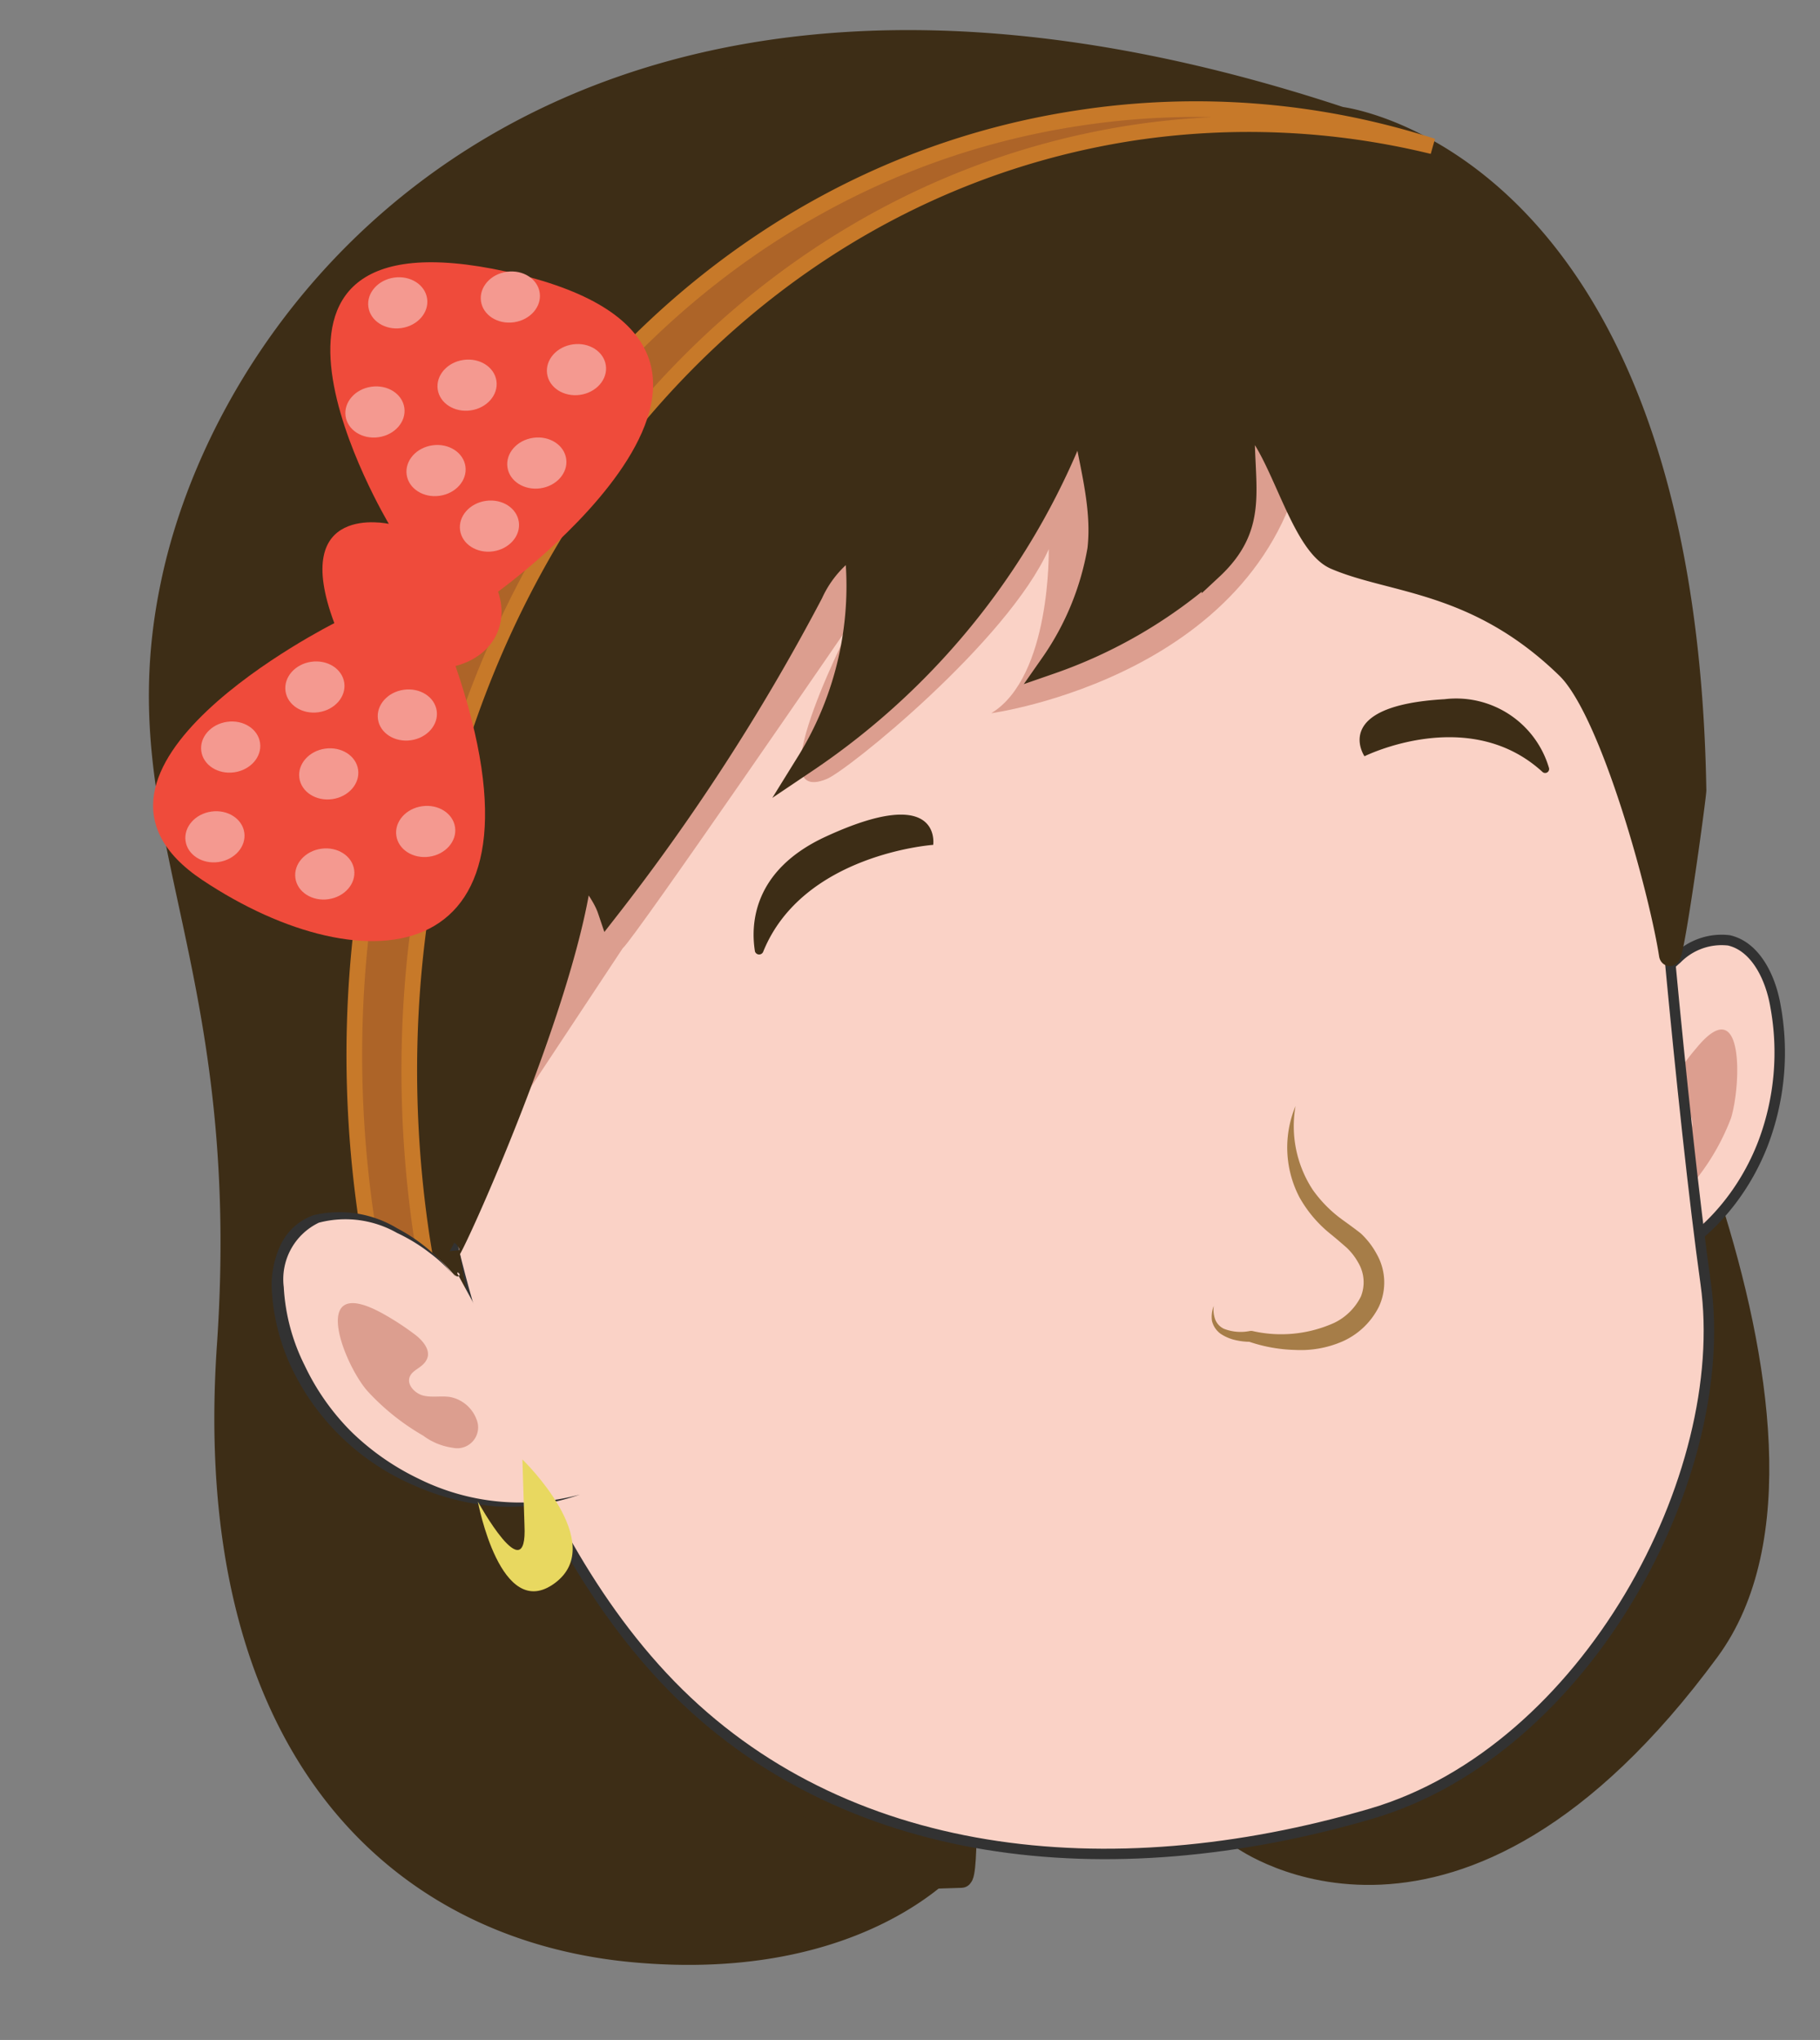 <svg id="Layer_1" data-name="Layer 1" xmlns="http://www.w3.org/2000/svg" viewBox="0 0 87.1 97.62"><rect x="0" y="0" width="87.1" height="97.62" fill="#808080" stroke="none"/><defs><style>.cls-1,.cls-6{fill:#3d2d16;}.cls-1{stroke:#3d2d16;}.cls-1,.cls-3,.cls-8{stroke-miterlimit:10;}.cls-2{fill:#fff;}.cls-3,.cls-9{fill:#fad2c6;}.cls-3{stroke:#323232;stroke-width:0.5px;}.cls-4{fill:#dc9e8f;}.cls-5{fill:#e8d860;}.cls-7{fill:#a67d48;}.cls-8{fill:#ad6428;stroke:#c77929;stroke-width:0.75px;}.cls-10{fill:#323232;}.cls-11{fill:#ef4b3b;}.cls-12{fill:#f49990;}</style></defs><path class="cls-1" d="M83.49,67.51c1.23,14.1-15.35,15.71-37,16.59-.39,0-.08,5.73-.48,5.74-19.51.57-27.51,4.75-32.7-19.92-3-14.09,13.5-27.35,33-29.05S82.24,53.17,83.49,67.51Z"/><path class="cls-1" d="M75.68,43.41C76.35,44,89.42,68.62,81.79,79,69.65,95.5,59.47,88,59.43,88Z"/><path class="cls-2" d="M65.46,75.88s6-1.86,9.72,1.56C73.72,78.77,72.32,80.34,65.46,75.88Z"/><path class="cls-3" d="M77.79,49.28c-.05-.11-.14.13,0,.15s.18-.12.21-.23a7.68,7.68,0,0,1,2.25-3.32A3,3,0,0,1,82.74,45c1.28.29,2,1.79,2.23,3.15a12.25,12.25,0,0,1-.59,6.55C83,58.31,79.7,61.22,76,61"/><path class="cls-4" d="M81.18,50.16a10.46,10.46,0,0,0-1,1.37c-.23.38-.43.94-.15,1.31s.69.27.9.61a.82.82,0,0,1-.31,1c-.3.19-.67.22-1,.4A1.61,1.61,0,0,0,79,56.23a1.33,1.33,0,0,0,.12.59.9.9,0,0,0,1.16.41,2.63,2.63,0,0,0,1-.93,11,11,0,0,0,1.56-2.79C83.33,51.92,83.48,47.35,81.18,50.16Z"/><path class="cls-5" d="M77.75,58.66s-2.23,5,.36,6.1S80,60,80,60s-.78,4.82-1.52,1.73Z"/><path class="cls-3" d="M79.19,36.23c-.17.53,1.34,17.33,2.44,25.19,1.29,9.19-5.7,22.34-16,25.37-12.66,3.71-25.33,2.28-33.54-6.16S21.35,58.15,21.35,58.15,7.51,46.77,16.65,31.89,39.14,8.5,59.14,8.49,79.19,36.23,79.19,36.23Z"/><path class="cls-4" d="M29.8,45.38c.56-.46,11.12-15.86,11.12-15.86s-4.8,9.17-1.36,7.76c1-.4,8.66-6.59,10.63-11,0,0,.12,6.1-2.75,7.85,0,0,13.31-1.81,15.07-12.83,0,0-.42,5.72,10.52,8.12,8.48,1.86,6.44,12.47,6.44,12.47l-2.24-21L66.43,14,44.9,17.26,28.82,26.39l-3,15.69L21.35,58.15Z"/><path class="cls-1" d="M79.89,45.66C79.43,42.7,77.12,34.1,75,32c-4.31-4.21-8.35-4.06-11.1-5.24C62.12,26,61.19,21,59.56,20s.72,1.9,0,0c-.13,3.19.79,5.06-1.55,7.24a23,23,0,0,1-7.72,4.52,13.56,13.56,0,0,0,2.25-5.47c.25-2.19-.49-4.36-.79-6.54A34.58,34.58,0,0,1,38.61,36.47a16,16,0,0,0,2.28-10.38,5.47,5.47,0,0,0-2,2.32A100.92,100.92,0,0,1,29.1,43.56c-.28-.83-.92-1.43-1.21-2.25-.59,6.21-6.38,18.93-6.4,18.58,0,0,3.07,25,24.28,29,0,0-4.43,5.54-15.49,4.51-11.63-1.09-20.69-10.19-19.4-29S5.75,39.67,8.18,28C11.06,14,27.56-6.48,64.16,5.61c0,0,16.49,1.93,17,32.18C81.21,37.79,80,46.61,79.89,45.66Z"/><path class="cls-6" d="M65.3,36.19s5-2.49,8.53.76a.19.19,0,0,0,.3-.2,4.63,4.63,0,0,0-5-3.29C63.65,33.77,65.3,36.19,65.3,36.19Z"/><path class="cls-6" d="M44.66,40.43s-6.23.43-8.13,5.1a.21.21,0,0,1-.4,0c-.2-1.23-.15-3.87,3.4-5.5C45.11,37.46,44.66,40.43,44.66,40.43Z"/><path class="cls-7" d="M62,52.93a5.56,5.56,0,0,0,.82,4,6.17,6.17,0,0,0,1.41,1.43c.25.18.57.41.89.66a3.83,3.83,0,0,1,.77,1,2.75,2.75,0,0,1,.1,2.51,3.56,3.56,0,0,1-1.76,1.67A5,5,0,0,1,62,64.6a7.38,7.38,0,0,1-2.21-.39h.09a3.13,3.13,0,0,1-.75-.08,2.11,2.11,0,0,1-.71-.3A1.07,1.07,0,0,1,58,63.2a1.41,1.41,0,0,1,.09-.71,1.31,1.31,0,0,0,.07.66.82.82,0,0,0,.42.44,2.21,2.21,0,0,0,1.25.1h.09a6.18,6.18,0,0,0,3.94-.39,2.77,2.77,0,0,0,1.27-1.26A1.84,1.84,0,0,0,65,60.42a2.92,2.92,0,0,0-.56-.72c-.23-.2-.48-.42-.79-.67a6,6,0,0,1-1.47-1.75A5.15,5.15,0,0,1,62,52.93Z"/><path class="cls-8" d="M68.56,7a37.1,37.1,0,0,0-14.31-.65C31.56,9.81,16.31,33.46,20.19,59.23c.08.5.16,1,.25,1.48-.83-.05-1.66-.07-2.5-.05-.14-.72-.27-1.44-.38-2.17C13.68,32.72,28.93,9.07,51.62,5.65A37,37,0,0,1,68.56,7Z"/><path class="cls-9" d="M21.88,60.93c0-.12.21.07.09.13s-.24-.06-.32-.15A8.33,8.33,0,0,0,18,58.48a4.1,4.1,0,0,0-3.15,0c-1.36.68-1.68,2.34-1.53,3.72a10.76,10.76,0,0,0,2.78,6c2.7,3,7.43,4.69,11.54,3.3"/><path class="cls-10" d="M21.88,60.93c0-.1.18,0,.12.11a.18.18,0,0,1-.24,0,4,4,0,0,1-.36-.35,6.59,6.59,0,0,0-.74-.66A8.42,8.42,0,0,0,19,59a5,5,0,0,0-3.74-.49,3,3,0,0,0-1.68,3.08,9.49,9.49,0,0,0,1,3.75,11.32,11.32,0,0,0,2.25,3.19,12.1,12.1,0,0,0,3.2,2.23,10.91,10.91,0,0,0,7.72.76,10.21,10.21,0,0,1-4,.57,12.15,12.15,0,0,1-3.92-1A11.54,11.54,0,0,1,14,65.55a10,10,0,0,1-1-4,4.55,4.55,0,0,1,.44-2,2.77,2.77,0,0,1,1.57-1.4,5.35,5.35,0,0,1,4,.63,8.33,8.33,0,0,1,1.66,1.15,6.8,6.8,0,0,1,.71.71,4,4,0,0,0,.34.37A.17.17,0,0,0,22,61C22,61,21.92,60.83,21.88,60.93Z"/><path class="cls-4" d="M18.3,62.85a13.09,13.09,0,0,1,1.54,1c.39.29.79.76.59,1.19s-.7.49-.83.87.28.79.68.88.84,0,1.25.06a1.69,1.69,0,0,1,1.27,1.06,1,1,0,0,1-1.14,1.37,3.05,3.05,0,0,1-1.41-.58,11.17,11.17,0,0,1-2.68-2.15C16.42,65.22,14.78,60.92,18.3,62.85Z"/><path class="cls-5" d="M25,69.84s4.15,4,1.55,5.92-3.68-3.9-3.68-3.9S25.25,76.19,25.1,73Z"/><path class="cls-11" d="M16,29.82S1.87,36.9,9.68,42.11,26.81,46.52,21.8,31.87c-3.15-9.21,2-3.53,2-3.53S40.27,16.51,24.25,13c-14.8-3.24-5.64,12.07-5.64,12.07S13.82,24,16,29.82Z"/><ellipse class="cls-12" cx="19.04" cy="14.49" rx="1.42" ry="1.22" transform="translate(-1.84 2.8) rotate(-8.02)"/><ellipse class="cls-12" cx="11.04" cy="35.75" rx="1.42" ry="1.22" transform="translate(-4.88 1.89) rotate(-8.02)"/><ellipse class="cls-12" cx="10.28" cy="40.04" rx="1.42" ry="1.22" transform="translate(-5.48 1.83) rotate(-8.02)"/><ellipse class="cls-12" cx="15.73" cy="37.03" rx="1.42" ry="1.22" transform="translate(-5.01 2.56) rotate(-8.02)"/><ellipse class="cls-12" cx="19.49" cy="34.22" rx="1.42" ry="1.22" transform="translate(-4.58 3.05) rotate(-8.02)"/><ellipse class="cls-12" cx="20.37" cy="39.79" rx="1.42" ry="1.22" transform="translate(-5.35 3.23) rotate(-8.02)"/><ellipse class="cls-12" cx="15.54" cy="41.82" rx="1.42" ry="1.22" transform="translate(-5.68 2.58) rotate(-8.02)"/><ellipse class="cls-12" cx="15.07" cy="32.88" rx="1.42" ry="1.22" transform="translate(-4.44 2.42) rotate(-8.02)"/><ellipse class="cls-12" cx="17.94" cy="19.71" rx="1.42" ry="1.22" transform="translate(-2.57 2.7) rotate(-8.02)"/><ellipse class="cls-12" cx="27.59" cy="17.69" rx="1.42" ry="1.22" transform="translate(-2.2 4.02) rotate(-8.02)"/><ellipse class="cls-12" cx="24.42" cy="14.21" rx="1.42" ry="1.22" transform="translate(-1.74 3.55) rotate(-8.02)"/><ellipse class="cls-12" cx="22.35" cy="18.43" rx="1.42" ry="1.22" transform="translate(-2.35 3.3) rotate(-8.02)"/><ellipse class="cls-12" cx="20.87" cy="22.52" rx="1.42" ry="1.22" transform="translate(-2.94 3.13) rotate(-8.02)"/><ellipse class="cls-12" cx="25.69" cy="22.16" rx="1.42" ry="1.22" transform="translate(-2.84 3.8) rotate(-8.02)"/><ellipse class="cls-12" cx="23.42" cy="25.18" rx="1.42" ry="1.22" transform="translate(-3.28 3.51) rotate(-8.02)"/><ellipse class="cls-11" cx="19.78" cy="28.54" rx="3.27" ry="4.38" transform="translate(-14.28 35.32) rotate(-66.53)"/></svg>